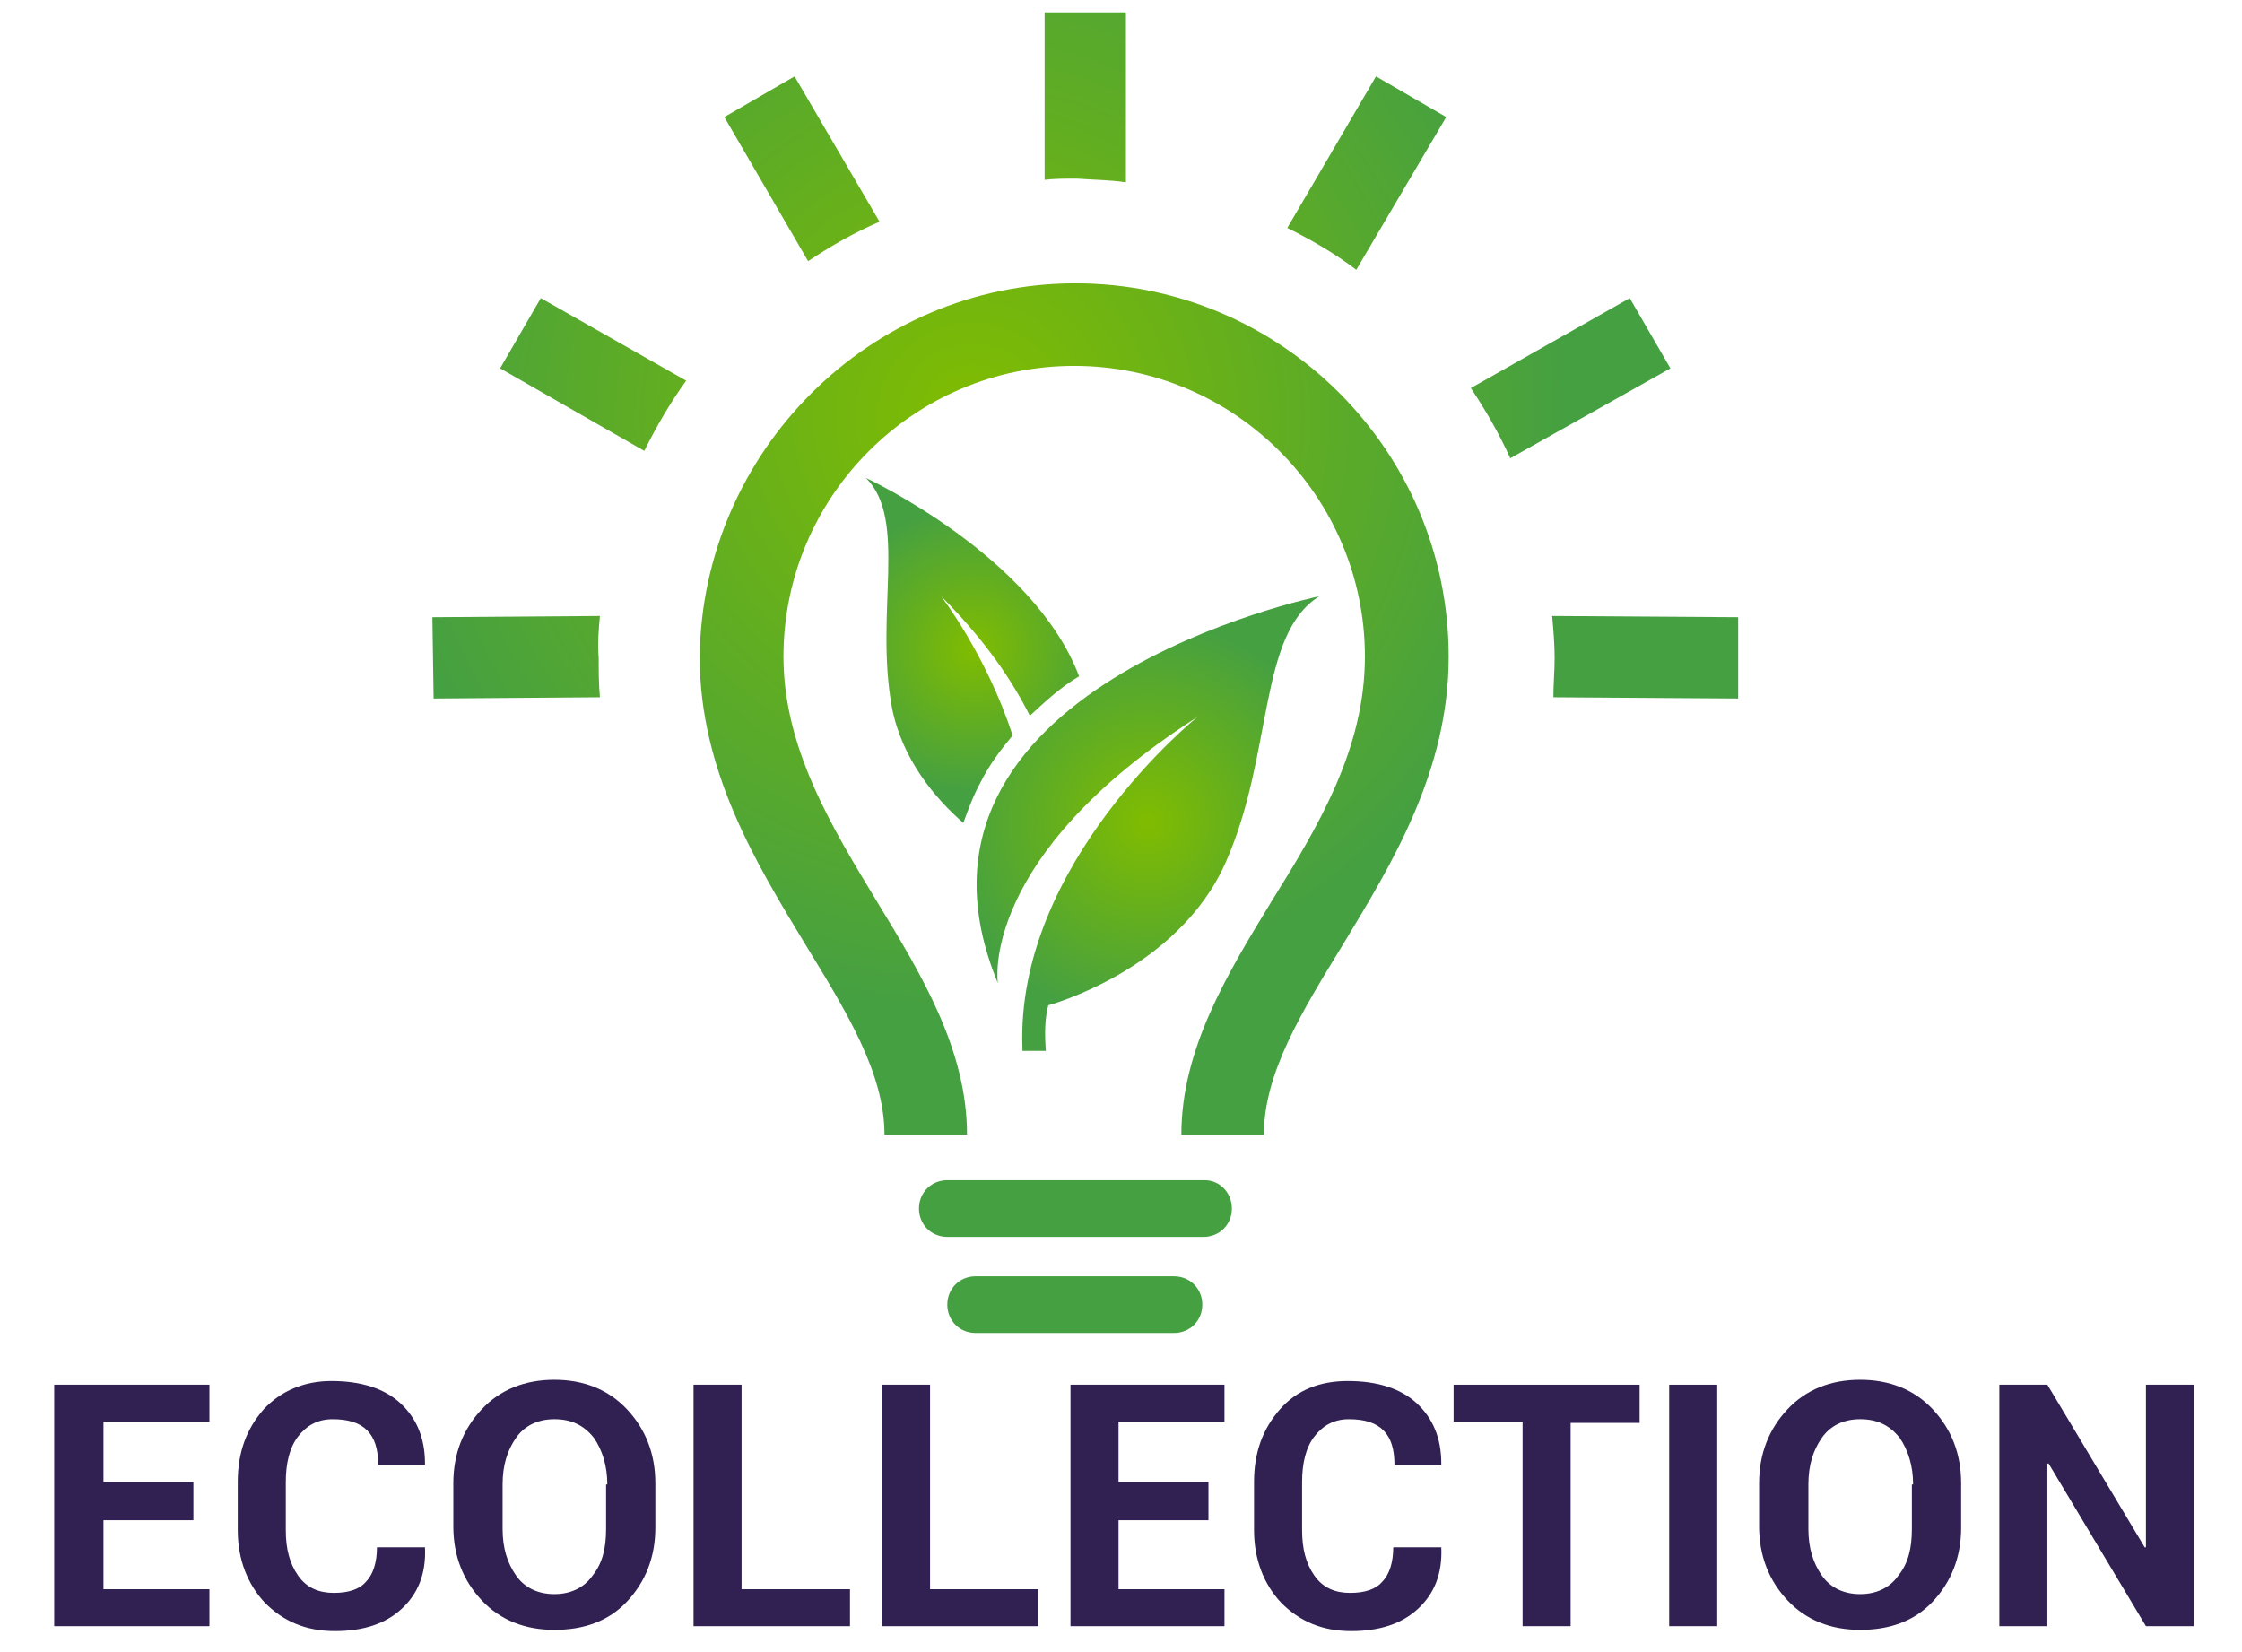 <?xml version="1.0" encoding="utf-8"?>
<!-- Generator: Adobe Illustrator 24.1.3, SVG Export Plug-In . SVG Version: 6.00 Build 0)  -->
<svg version="1.1" id="Camada_1" xmlns="http://www.w3.org/2000/svg" xmlns:xlink="http://www.w3.org/1999/xlink" x="0px" y="0px"
	 viewBox="0 0 182 134.1" style="enable-background:new 0 0 182 134.1;" xml:space="preserve">
<style type="text/css">
	.st0{enable-background:new    ;}
	.st1{fill:#312153;}
	.st2{fill:url(#SVGID_1_);}
	.st3{fill:url(#SVGID_2_);}
	.st4{fill:url(#SVGID_3_);}
	.st5{fill:url(#SVGID_4_);}
	.st6{fill:url(#SVGID_5_);}
	.st7{fill:url(#SVGID_6_);}
	.st8{fill:url(#SVGID_7_);}
	.st9{fill:url(#SVGID_8_);}
	.st10{fill:url(#SVGID_9_);}
	.st11{fill:url(#SVGID_10_);}
	.st12{fill:url(#SVGID_11_);}
	.st13{fill:url(#SVGID_12_);}
</style>
<g>
	<g>
		<g>
			<g class="st0">
				<path class="st1" d="M15.6,123.4H8.4v5.6H17v3H4.4v-19.6H17v3H8.4v4.9h7.3V123.4z"/>
				<path class="st1" d="M34.5,125.6L34.5,125.6c0.1,2.2-0.6,3.8-1.9,5c-1.3,1.2-3.1,1.8-5.4,1.8c-2.4,0-4.2-0.8-5.7-2.3
					c-1.4-1.5-2.2-3.5-2.2-5.9v-3.9c0-2.4,0.7-4.3,2.1-5.9c1.4-1.5,3.3-2.3,5.5-2.3c2.4,0,4.3,0.6,5.6,1.8c1.3,1.2,2,2.8,2,4.9
					l0,0.1h-3.8c0-1.3-0.3-2.2-0.9-2.8c-0.6-0.6-1.5-0.9-2.8-0.9c-1.2,0-2.1,0.5-2.8,1.4c-0.7,0.9-1,2.2-1,3.7v3.9
					c0,1.5,0.3,2.7,1,3.7c0.7,1,1.7,1.4,2.9,1.4c1.2,0,2.1-0.3,2.6-0.9c0.6-0.6,0.9-1.6,0.9-2.8H34.5z"/>
				<path class="st1" d="M53.2,124c0,2.4-0.8,4.4-2.3,6s-3.5,2.3-5.9,2.3c-2.4,0-4.4-0.8-5.9-2.4s-2.3-3.6-2.3-6v-3.5
					c0-2.4,0.8-4.4,2.3-6s3.5-2.4,5.9-2.4c2.4,0,4.4,0.8,5.9,2.4c1.5,1.6,2.3,3.6,2.3,6V124z M49.3,120.5c0-1.5-0.4-2.8-1.1-3.8
					c-0.8-1-1.8-1.5-3.2-1.5c-1.3,0-2.4,0.5-3.1,1.5c-0.7,1-1.1,2.2-1.1,3.8v3.6c0,1.6,0.4,2.8,1.1,3.8c0.7,1,1.8,1.5,3.1,1.5
					c1.3,0,2.4-0.5,3.1-1.5c0.8-1,1.1-2.2,1.1-3.8V120.5z"/>
				<path class="st1" d="M60.2,129H69v3H56.3v-19.6h3.9V129z"/>
				<path class="st1" d="M75.5,129h8.8v3H71.6v-19.6h3.9V129z"/>
				<path class="st1" d="M98.1,123.4h-7.3v5.6h8.6v3H86.9v-19.6h12.5v3h-8.6v4.9h7.3V123.4z"/>
				<path class="st1" d="M117,125.6L117,125.6c0.1,2.2-0.6,3.8-1.9,5c-1.3,1.2-3.1,1.8-5.4,1.8c-2.4,0-4.2-0.8-5.7-2.3
					c-1.4-1.5-2.2-3.5-2.2-5.9v-3.9c0-2.4,0.7-4.3,2.1-5.9s3.3-2.3,5.5-2.3c2.4,0,4.3,0.6,5.6,1.8c1.3,1.2,2,2.8,2,4.9l0,0.1h-3.8
					c0-1.3-0.3-2.2-0.9-2.8c-0.6-0.6-1.5-0.9-2.8-0.9c-1.2,0-2.1,0.5-2.8,1.4c-0.7,0.9-1,2.2-1,3.7v3.9c0,1.5,0.3,2.7,1,3.7
					c0.7,1,1.7,1.4,2.9,1.4c1.2,0,2.1-0.3,2.6-0.9c0.6-0.6,0.9-1.6,0.9-2.8H117z"/>
				<path class="st1" d="M133.1,115.5h-5.6V132h-3.9v-16.6H118v-3h15.1V115.5z"/>
				<path class="st1" d="M139.4,132h-3.9v-19.6h3.9V132z"/>
				<path class="st1" d="M159.2,124c0,2.4-0.8,4.4-2.3,6s-3.5,2.3-5.9,2.3c-2.4,0-4.4-0.8-5.9-2.4s-2.3-3.6-2.3-6v-3.5
					c0-2.4,0.8-4.4,2.3-6s3.5-2.4,5.9-2.4c2.4,0,4.4,0.8,5.9,2.4c1.5,1.6,2.3,3.6,2.3,6V124z M155.3,120.5c0-1.5-0.4-2.8-1.1-3.8
					c-0.8-1-1.8-1.5-3.2-1.5c-1.3,0-2.4,0.5-3.1,1.5c-0.7,1-1.1,2.2-1.1,3.8v3.6c0,1.6,0.4,2.8,1.1,3.8c0.7,1,1.8,1.5,3.1,1.5
					c1.3,0,2.4-0.5,3.1-1.5c0.8-1,1.1-2.2,1.1-3.8V120.5z"/>
				<path class="st1" d="M178.1,132h-3.9l-7.9-13.2l-0.1,0V132h-3.9v-19.6h3.9l7.9,13.2l0.1,0v-13.2h3.9V132z"/>
			</g>
		</g>
	</g>
	<g>
		<g>
			
				<radialGradient id="SVGID_1_" cx="93.151" cy="66.43" r="16.311" gradientTransform="matrix(1 0 0 -1 0 133.165)" gradientUnits="userSpaceOnUse">
				<stop  offset="0" style="stop-color:#80BC00"/>
				<stop  offset="1" style="stop-color:#45A041"/>
			</radialGradient>
			<path class="st2" d="M83,85.1c-0.6-15,14.2-26.9,14.2-26.9C79.4,69.6,81,79.8,81,79.8c-9.9-24,26.1-31.4,26.1-31.4
				c-5,3.1-3.7,12.8-7.6,21.6S85.1,81.6,85.1,81.6c-0.3,1.1-0.3,2.4-0.2,3.7H83V85.1z"/>
			
				<radialGradient id="SVGID_2_" cx="79.021" cy="80.506" r="11.657" gradientTransform="matrix(1 0 0 -1 0 133.165)" gradientUnits="userSpaceOnUse">
				<stop  offset="0" style="stop-color:#80BC00"/>
				<stop  offset="1" style="stop-color:#45A041"/>
			</radialGradient>
			<path class="st3" d="M83.6,58.1c-1.4-2.8-3.6-6.1-7.2-9.7c0,0,3.7,4.8,5.8,11.3c-1,1.2-1.9,2.4-2.6,3.8c-0.6,1.1-1,2.2-1.4,3.3
				c-2.3-2-5-5.2-5.8-9.4c-1.4-7.7,1.3-15.2-2.1-18.6c0,0,13.6,6.3,17.3,16.1C86.2,55.7,84.9,56.9,83.6,58.1z"/>
		</g>
		
			<radialGradient id="SVGID_3_" cx="78.949" cy="99.299" r="48.105" gradientTransform="matrix(1 0 0 -1 0 133.165)" gradientUnits="userSpaceOnUse">
			<stop  offset="0" style="stop-color:#80BC00"/>
			<stop  offset="1" style="stop-color:#45A041"/>
		</radialGradient>
		<path class="st4" d="M100,98.1c0,1.3-1,2.3-2.3,2.3H76.9c-1.3,0-2.3-1-2.3-2.3l0,0c0-1.3,1-2.3,2.3-2.3h20.9
			C99,95.8,100,96.8,100,98.1L100,98.1z"/>
		
			<radialGradient id="SVGID_4_" cx="78.949" cy="99.303" r="48.107" gradientTransform="matrix(1 0 0 -1 0 133.165)" gradientUnits="userSpaceOnUse">
			<stop  offset="0" style="stop-color:#80BC00"/>
			<stop  offset="1" style="stop-color:#45A041"/>
		</radialGradient>
		<path class="st5" d="M97.6,105.9c0,1.3-1,2.3-2.3,2.3H79.2c-1.3,0-2.3-1-2.3-2.3l0,0c0-1.3,1-2.3,2.3-2.3h16.1
			C96.6,103.6,97.6,104.6,97.6,105.9L97.6,105.9z"/>
		
			<radialGradient id="SVGID_5_" cx="78.95" cy="99.295" r="48.102" gradientTransform="matrix(1 0 0 -1 0 133.165)" gradientUnits="userSpaceOnUse">
			<stop  offset="0" style="stop-color:#80BC00"/>
			<stop  offset="1" style="stop-color:#45A041"/>
		</radialGradient>
		<path class="st6" d="M102.6,92.1h-6.7c0-6.9,3.7-13,7.3-18.9c3.8-6.1,7.6-12.4,7.6-19.9c0-13-10.6-23.6-23.6-23.6
			S63.6,40.3,63.6,53.3c0,7.4,3.9,13.8,7.6,19.9c3.6,5.9,7.3,12,7.3,18.9h-6.7c0-5-3.1-10-6.4-15.4c-4-6.6-8.6-14.1-8.6-23.4
			C57,36.7,70.6,23,87.3,23s30.3,13.6,30.3,30.3c0,9.3-4.6,16.8-8.6,23.4C105.7,82.1,102.6,87.1,102.6,92.1z"/>
		
			<radialGradient id="SVGID_6_" cx="78.949" cy="99.297" r="48.101" gradientTransform="matrix(1 0 0 -1 0 133.165)" gradientUnits="userSpaceOnUse">
			<stop  offset="0" style="stop-color:#80BC00"/>
			<stop  offset="1" style="stop-color:#45A041"/>
		</radialGradient>
		<path class="st7" d="M91.4,14.8V1h-6.6v13.6c0.8-0.1,1.7-0.1,2.6-0.1C88.7,14.6,90.1,14.6,91.4,14.8z"/>
		
			<radialGradient id="SVGID_7_" cx="78.953" cy="99.295" r="48.099" gradientTransform="matrix(1 0 0 -1 0 133.165)" gradientUnits="userSpaceOnUse">
			<stop  offset="0" style="stop-color:#80BC00"/>
			<stop  offset="1" style="stop-color:#45A041"/>
		</radialGradient>
		<path class="st8" d="M117.4,9.5l-5.7-3.3l-7.2,12.3c2,1,3.9,2.1,5.6,3.4L117.4,9.5z"/>
		
			<radialGradient id="SVGID_8_" cx="78.95" cy="99.296" r="48.102" gradientTransform="matrix(1 0 0 -1 0 133.165)" gradientUnits="userSpaceOnUse">
			<stop  offset="0" style="stop-color:#80BC00"/>
			<stop  offset="1" style="stop-color:#45A041"/>
		</radialGradient>
		<path class="st9" d="M135.6,29.9l-3.3-5.7l-12.9,7.3c1.2,1.8,2.3,3.7,3.2,5.7L135.6,29.9z"/>
		
			<radialGradient id="SVGID_9_" cx="78.949" cy="99.295" r="48.103" gradientTransform="matrix(1 0 0 -1 0 133.165)" gradientUnits="userSpaceOnUse">
			<stop  offset="0" style="stop-color:#80BC00"/>
			<stop  offset="1" style="stop-color:#45A041"/>
		</radialGradient>
		<path class="st10" d="M64.5,6.2l-5.7,3.3l6.8,11.7c1.8-1.2,3.7-2.3,5.8-3.2L64.5,6.2z"/>
		
			<radialGradient id="SVGID_10_" cx="78.951" cy="99.296" r="48.106" gradientTransform="matrix(1 0 0 -1 0 133.165)" gradientUnits="userSpaceOnUse">
			<stop  offset="0" style="stop-color:#80BC00"/>
			<stop  offset="1" style="stop-color:#45A041"/>
		</radialGradient>
		<path class="st11" d="M43.9,24.2l-3.3,5.7l11.7,6.7c1-2,2.1-3.9,3.4-5.7L43.9,24.2z"/>
		
			<radialGradient id="SVGID_11_" cx="78.949" cy="99.296" r="48.103" gradientTransform="matrix(1 0 0 -1 0 133.165)" gradientUnits="userSpaceOnUse">
			<stop  offset="0" style="stop-color:#80BC00"/>
			<stop  offset="1" style="stop-color:#45A041"/>
		</radialGradient>
		<path class="st12" d="M141.1,50.1L126,50c0.1,1.1,0.2,2.3,0.2,3.4c0,1.1-0.1,2.1-0.1,3.2l15,0.1V50.1z"/>
		
			<radialGradient id="SVGID_12_" cx="78.949" cy="99.295" r="48.103" gradientTransform="matrix(1 0 0 -1 0 133.165)" gradientUnits="userSpaceOnUse">
			<stop  offset="0" style="stop-color:#80BC00"/>
			<stop  offset="1" style="stop-color:#45A041"/>
		</radialGradient>
		<path class="st13" d="M48.7,50l-13.6,0.1l0.1,6.6l13.5-0.1c-0.1-1.1-0.1-2.1-0.1-3.2C48.5,52.2,48.6,51.1,48.7,50z"/>
	</g>
</g>
</svg>
